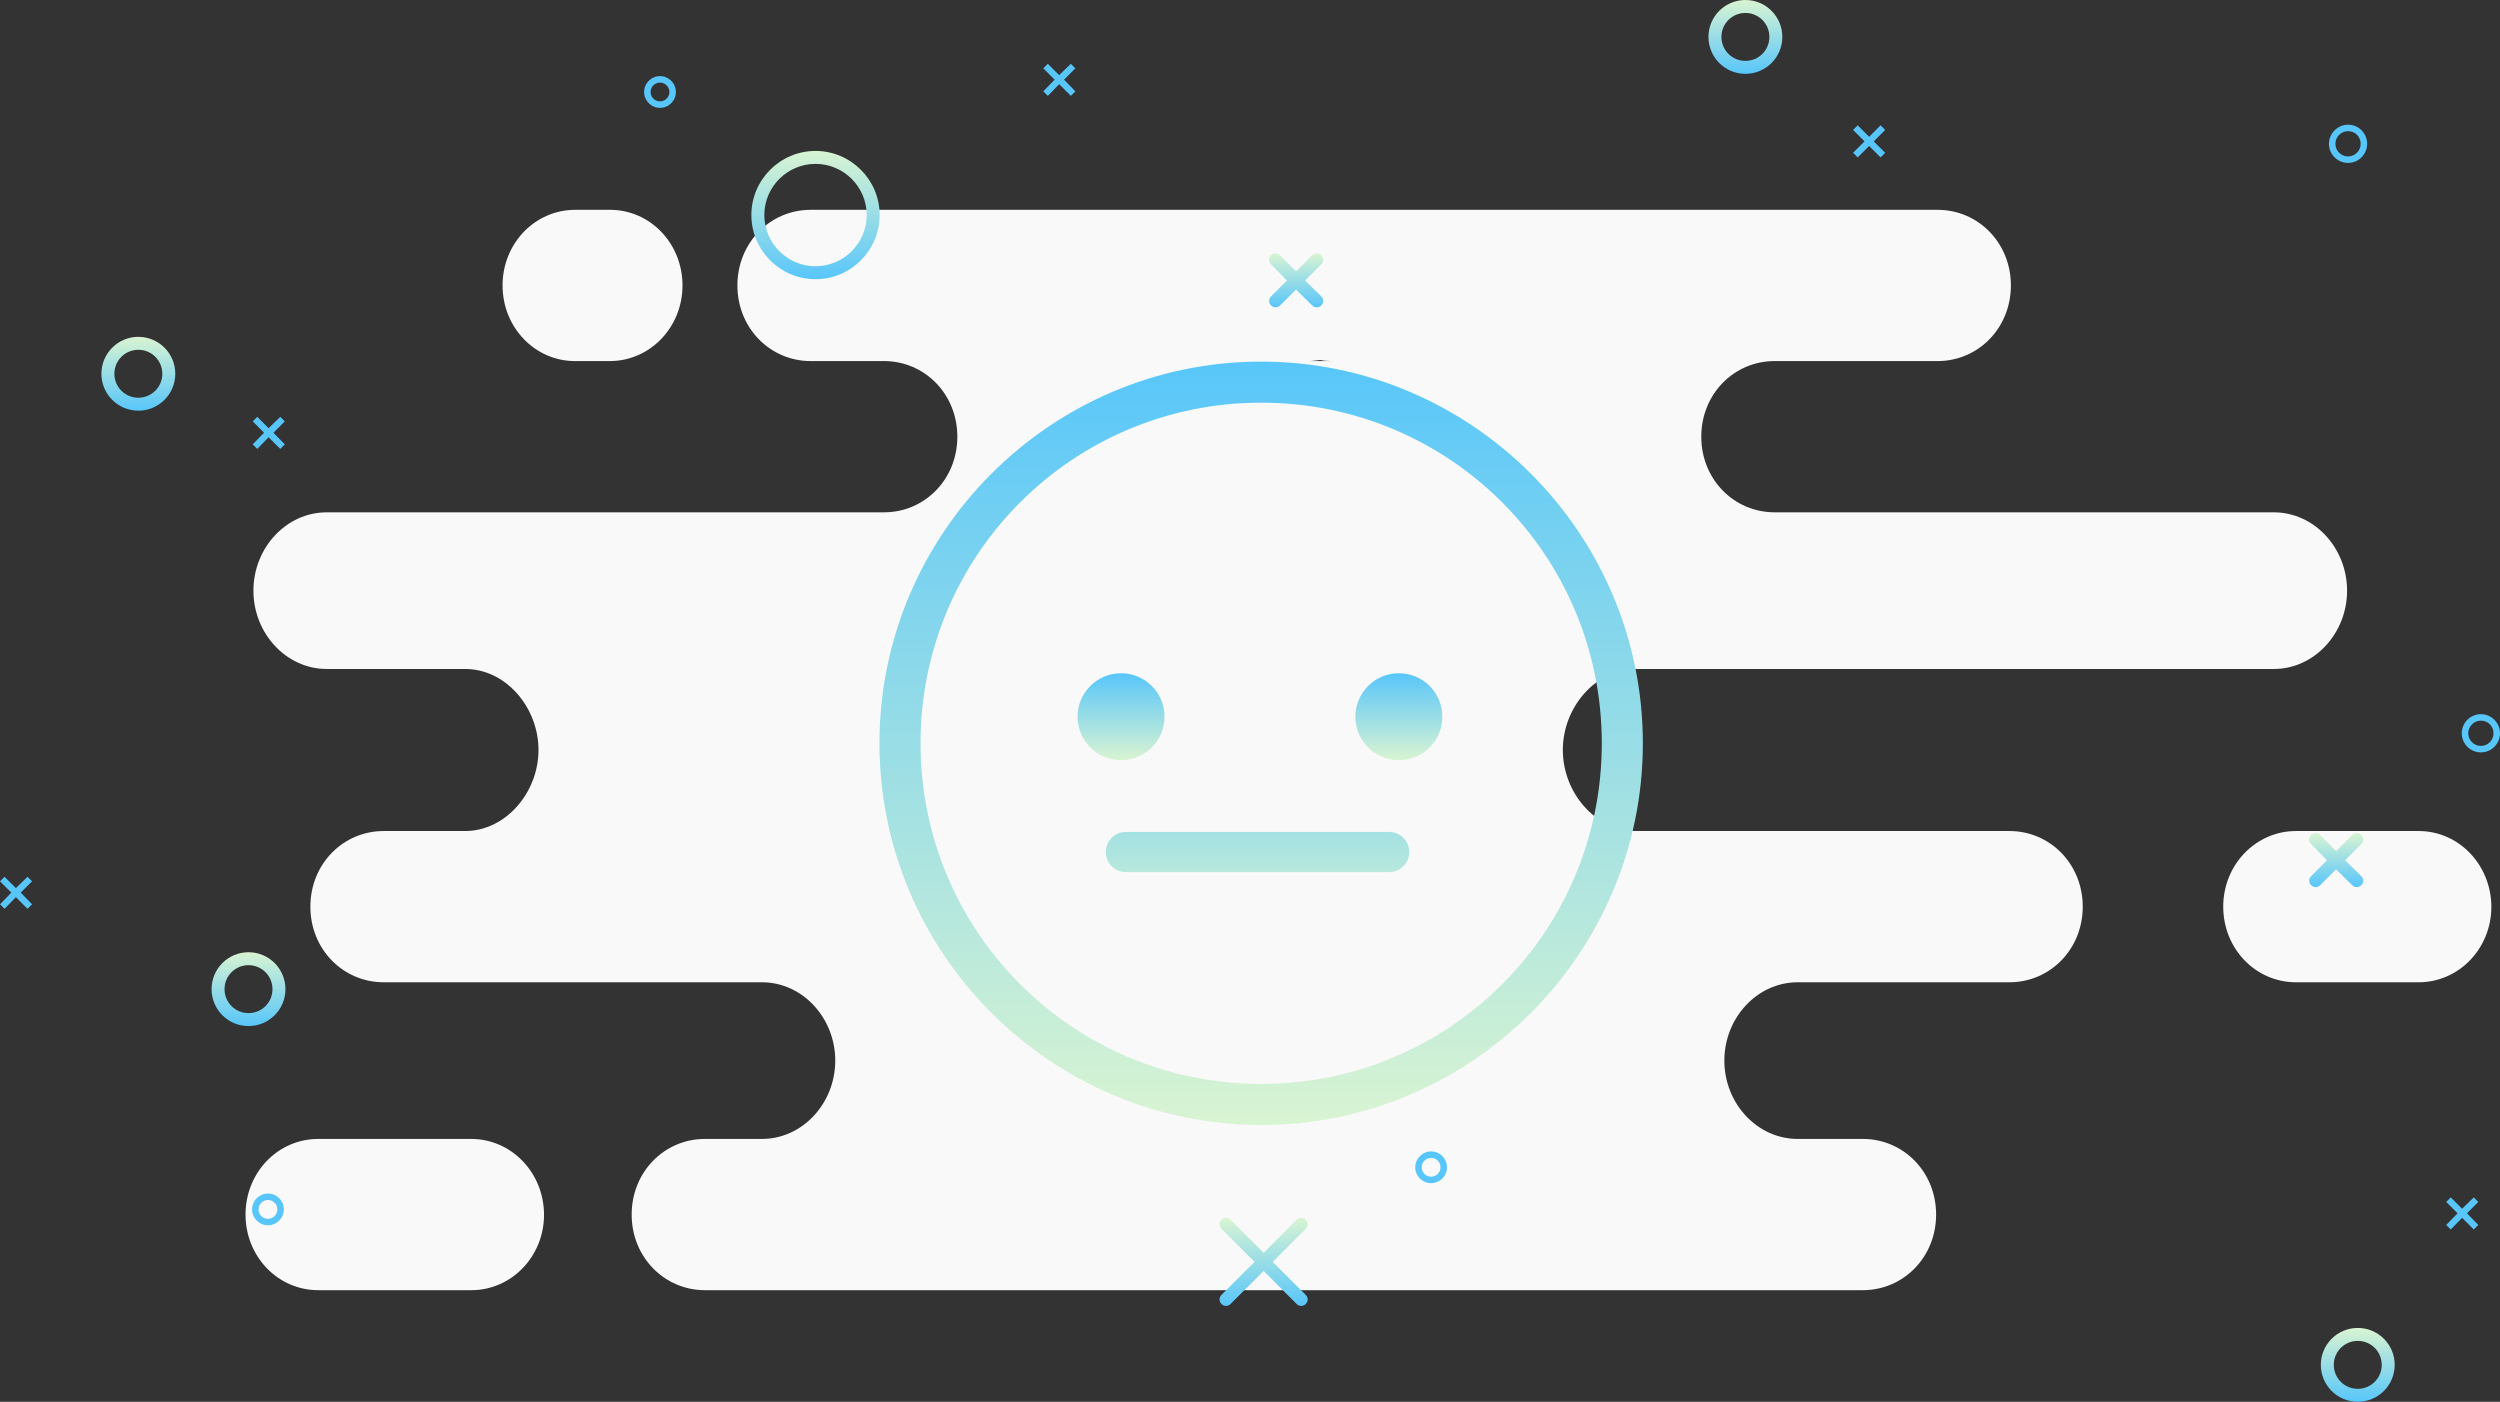 <svg width="560" height="314" viewBox="0 0 560 314" fill="none" xmlns="http://www.w3.org/2000/svg">
<rect x="0" y="0" width="560" height="314" fill="#333333" stroke="none"/>
<g clip-path="url(#clip0_2105_638)">
<path d="M450.112 186.15H366.496C357.402 186.15 350.074 177.559 350.074 168C350.074 158.441 357.402 149.85 366.496 149.85H509.323C518.417 149.85 525.745 141.864 525.745 132.305C525.745 122.746 518.417 114.76 509.323 114.76H397.508C388.414 114.76 381.086 107.379 381.086 97.82C381.086 88.261 388.414 80.88 397.508 80.88H434.017C443.111 80.88 450.439 73.499 450.439 63.94C450.439 54.381 443.111 47 434.017 47H181.601C172.506 47 165.179 54.381 165.179 63.94C165.179 73.499 172.506 80.88 181.601 80.88H198.023C207.117 80.88 214.445 88.261 214.445 97.82C214.445 107.379 207.117 114.76 198.023 114.76H73.189C64.094 114.76 56.767 122.746 56.767 132.305C56.767 141.864 64.094 149.85 73.189 149.85H104.201C113.295 149.85 120.623 158.441 120.623 168C120.623 177.559 113.23 186.15 104.201 186.15H85.947C76.853 186.15 69.525 193.531 69.525 203.09C69.525 212.649 76.853 220.03 85.947 220.03H170.674C179.769 220.03 187.096 228.016 187.096 237.575C187.096 247.134 179.769 255.12 170.674 255.12H157.916C148.822 255.12 141.494 262.501 141.494 272.06C141.494 281.619 148.822 289 157.916 289H258.281H269.272H294.789H355.57H417.267C426.362 289 433.689 281.619 433.689 272.06C433.689 262.501 426.362 255.12 417.267 255.12H402.677C393.583 255.12 386.255 247.134 386.255 237.575C386.255 228.016 393.583 220.03 402.677 220.03H450.112C459.206 220.03 466.534 212.649 466.534 203.09C466.534 193.531 459.206 186.15 450.112 186.15ZM295.705 80.638C296.621 80.82 297.537 80.88 298.453 80.88H292.957C293.873 80.88 294.789 80.759 295.705 80.638Z" fill="#F9F9F9"/>
<path d="M541.774 186.15H514.295C505.332 186.15 498.004 193.652 498.004 203.09C498.004 212.528 505.266 220.03 514.295 220.03H541.774C550.738 220.03 558.066 212.528 558.066 203.09C558 193.652 550.738 186.15 541.774 186.15Z" fill="#F9F9F9"/>
<path d="M105.509 255.12H71.291C62.262 255.12 55 262.622 55 272.06C55 281.498 62.262 289 71.291 289H105.575C114.538 289 121.866 281.498 121.866 272.06C121.801 262.622 114.538 255.12 105.509 255.12Z" fill="#F9F9F9"/>
<path d="M128.801 80.88H136.587C145.551 80.88 152.878 73.378 152.878 63.94C152.878 54.502 145.616 47 136.653 47H128.867C119.838 47 112.576 54.502 112.576 63.94C112.576 73.378 119.838 80.88 128.801 80.88Z" fill="#F9F9F9"/>
</g>
<path fill-rule="evenodd" clip-rule="evenodd" d="M282.5 252C329.579 252 368 213.579 368 166.5C368 119.421 329.579 81 282.5 81C235.421 81 197 119.421 197 166.5C197 213.579 235.421 252 282.5 252ZM282.501 242.801C324.71 242.801 358.801 208.709 358.801 166.5C358.801 124.291 324.71 90.199 282.501 90.199C240.292 90.199 206.2 124.291 206.2 166.5C206.2 208.709 240.292 242.801 282.501 242.801Z" fill="url(#paint0_linear_2105_638)"/>
<path fill-rule="evenodd" clip-rule="evenodd" d="M247.697 190.851C247.697 188.366 249.712 186.351 252.197 186.351H311.181C313.667 186.351 315.681 188.366 315.681 190.851C315.681 193.337 313.667 195.351 311.181 195.351H252.197C249.712 195.351 247.697 193.337 247.697 190.851Z" fill="url(#paint1_linear_2105_638)"/>
<path d="M251.115 170.288C256.495 170.288 260.856 165.927 260.856 160.547C260.856 155.168 256.495 150.807 251.115 150.807C245.735 150.807 241.375 155.168 241.375 160.547C241.375 165.927 245.735 170.288 251.115 170.288Z" fill="url(#paint2_linear_2105_638)"/>
<path d="M313.346 170.288C318.726 170.288 323.086 165.927 323.086 160.547C323.086 155.168 318.726 150.807 313.346 150.807C307.966 150.807 303.605 155.168 303.605 160.547C303.605 165.927 307.966 170.288 313.346 170.288Z" fill="url(#paint3_linear_2105_638)"/>
<g clip-path="url(#clip1_2105_638)">
<path d="M30.99 91.995C26.418 91.995 22.716 88.294 22.716 83.724C22.716 79.153 26.418 75.453 30.99 75.453C35.562 75.453 39.264 79.153 39.264 83.724C39.264 88.294 35.562 91.995 30.99 91.995ZM30.99 78.355C28.014 78.355 25.619 80.749 25.619 83.724C25.619 86.698 28.014 89.092 30.99 89.092C33.966 89.092 36.361 86.698 36.361 83.724C36.361 80.749 33.966 78.355 30.99 78.355Z" fill="url(#paint4_linear_2105_638)"/>
<path d="M528.139 314C523.567 314 519.865 310.3 519.865 305.729C519.865 301.158 523.567 297.458 528.139 297.458C532.711 297.458 536.413 301.158 536.413 305.729C536.413 310.3 532.711 314 528.139 314ZM528.139 300.36C525.163 300.36 522.768 302.755 522.768 305.729C522.768 308.704 525.163 311.098 528.139 311.098C531.115 311.098 533.51 308.704 533.51 305.729C533.51 302.755 531.115 300.36 528.139 300.36Z" fill="url(#paint5_linear_2105_638)"/>
<path d="M390.97 16.542C386.397 16.542 382.696 12.841 382.696 8.271C382.696 3.7 386.397 0 390.97 0C395.542 0 399.243 3.7 399.243 8.271C399.243 12.841 395.542 16.542 390.97 16.542ZM390.97 2.902C387.994 2.902 385.599 5.296 385.599 8.271C385.599 11.245 387.994 13.64 390.97 13.64C393.945 13.64 396.34 11.245 396.34 8.271C396.34 5.296 393.945 2.902 390.97 2.902Z" fill="url(#paint6_linear_2105_638)"/>
<path d="M182.675 62.539C174.764 62.539 168.305 56.082 168.305 48.174C168.305 40.266 174.764 33.809 182.675 33.809C190.586 33.809 197.045 40.266 197.045 48.174C197.045 56.082 190.586 62.539 182.675 62.539ZM182.675 36.711C176.361 36.711 171.208 41.862 171.208 48.174C171.208 54.486 176.361 59.637 182.675 59.637C188.989 59.637 194.142 54.486 194.142 48.174C194.142 41.862 188.989 36.711 182.675 36.711Z" fill="url(#paint7_linear_2105_638)"/>
<path d="M55.666 229.841C51.094 229.841 47.393 226.141 47.393 221.57C47.393 217 51.094 213.299 55.666 213.299C60.239 213.299 63.94 217 63.94 221.57C63.94 226.141 60.239 229.841 55.666 229.841ZM55.666 216.201C52.691 216.201 50.296 218.596 50.296 221.57C50.296 224.545 52.691 226.939 55.666 226.939C58.642 226.939 61.037 224.545 61.037 221.57C61.037 218.596 58.642 216.201 55.666 216.201Z" fill="url(#paint8_linear_2105_638)"/>
<path d="M285.08 282.658L292.483 275.258C293.064 274.677 293.064 273.807 292.483 273.226C291.902 272.646 291.032 272.646 290.451 273.226L283.048 280.627L275.645 273.226C275.065 272.646 274.194 272.646 273.613 273.226C273.033 273.807 273.033 274.677 273.613 275.258L281.016 282.658L273.613 290.058C273.033 290.639 273.033 291.509 273.613 292.09C273.903 292.38 274.266 292.525 274.629 292.525C274.992 292.525 275.355 292.38 275.645 292.09L283.048 284.689L290.451 292.09C290.741 292.38 291.104 292.525 291.467 292.525C291.83 292.525 292.193 292.38 292.483 292.09C293.064 291.509 293.064 290.639 292.483 290.058L285.08 282.658Z" fill="url(#paint9_linear_2105_638)"/>
<path d="M525.308 192.695L528.937 189.067C529.518 188.487 529.518 187.616 528.937 187.036C528.357 186.456 527.486 186.456 526.905 187.036L523.276 190.664L519.72 187.036C519.139 186.456 518.269 186.456 517.688 187.036C517.107 187.616 517.107 188.487 517.688 189.067L521.244 192.695L517.688 196.25C517.107 196.83 517.107 197.701 517.688 198.281C517.978 198.572 518.341 198.717 518.704 198.717C519.067 198.717 519.43 198.572 519.72 198.281L523.276 194.726L526.905 198.281C527.195 198.572 527.558 198.717 527.921 198.717C528.284 198.717 528.647 198.572 528.937 198.281C529.518 197.701 529.518 196.83 528.937 196.25L525.308 192.695Z" fill="url(#paint10_linear_2105_638)"/>
<path d="M292.338 62.829L295.966 59.202C296.547 58.621 296.547 57.751 295.966 57.17C295.386 56.59 294.515 56.59 293.934 57.17L290.306 60.798L286.749 57.17C286.169 56.59 285.298 56.59 284.717 57.17C284.137 57.751 284.137 58.621 284.717 59.202L288.273 62.829L284.717 66.384C284.137 66.964 284.137 67.835 284.717 68.415C285.007 68.706 285.37 68.851 285.733 68.851C286.096 68.851 286.459 68.706 286.749 68.415L290.306 64.861L293.934 68.415C294.225 68.706 294.588 68.851 294.95 68.851C295.313 68.851 295.676 68.706 295.966 68.415C296.547 67.835 296.547 66.964 295.966 66.384L292.338 62.829Z" fill="url(#paint11_linear_2105_638)"/>
<path d="M525.962 36.493C523.567 36.493 521.68 34.534 521.68 32.213C521.68 29.891 523.639 27.932 525.962 27.932C528.357 27.932 530.244 29.891 530.244 32.213C530.244 34.534 528.357 36.493 525.962 36.493ZM525.962 29.383C524.365 29.383 523.131 30.689 523.131 32.213C523.131 33.809 524.438 35.042 525.962 35.042C527.558 35.042 528.792 33.736 528.792 32.213C528.792 30.616 527.558 29.383 525.962 29.383Z" fill="#58C6FA"/>
<path d="M555.718 168.536C553.323 168.536 551.436 166.577 551.436 164.255C551.436 161.861 553.396 159.975 555.718 159.975C558.113 159.975 560 161.933 560 164.255C560 166.577 558.113 168.536 555.718 168.536ZM555.718 161.426C554.121 161.426 552.888 162.732 552.888 164.255C552.888 165.851 554.194 167.085 555.718 167.085C557.315 167.085 558.549 165.779 558.549 164.255C558.549 162.659 557.315 161.426 555.718 161.426Z" fill="#58C6FA"/>
<path d="M320.57 265.028C318.611 265.028 317.014 263.432 317.014 261.473C317.014 259.514 318.611 257.918 320.57 257.918C322.53 257.918 324.127 259.514 324.127 261.473C324.127 263.432 322.53 265.028 320.57 265.028ZM320.57 259.369C319.409 259.369 318.466 260.312 318.466 261.473C318.466 262.634 319.409 263.577 320.57 263.577C321.732 263.577 322.675 262.634 322.675 261.473C322.675 260.312 321.732 259.369 320.57 259.369Z" fill="#58C6FA"/>
<path d="M147.838 24.159C145.879 24.159 144.282 22.563 144.282 20.604C144.282 18.646 145.879 17.049 147.838 17.049C149.798 17.049 151.395 18.646 151.395 20.604C151.395 22.563 149.798 24.159 147.838 24.159ZM147.838 18.5C146.677 18.5 145.734 19.444 145.734 20.604C145.734 21.765 146.677 22.708 147.838 22.708C149 22.708 149.943 21.765 149.943 20.604C149.943 19.444 149 18.5 147.838 18.5Z" fill="#58C6FA"/>
<path d="M60.021 274.46C58.061 274.46 56.464 272.864 56.464 270.905C56.464 268.946 58.061 267.35 60.021 267.35C61.98 267.35 63.577 268.946 63.577 270.905C63.577 272.864 61.98 274.46 60.021 274.46ZM60.021 268.801C58.859 268.801 57.916 269.744 57.916 270.905C57.916 272.066 58.859 273.009 60.021 273.009C61.182 273.009 62.125 272.066 62.125 270.905C62.125 269.744 61.182 268.801 60.021 268.801Z" fill="#58C6FA"/>
<path d="M240.881 15.308L239.865 14.293L237.253 16.832L234.712 14.293L233.696 15.308L236.236 17.848L233.696 20.459L234.712 21.475L237.253 18.863L239.865 21.475L240.881 20.459L238.341 17.848L240.881 15.308Z" fill="#58C6FA"/>
<path d="M555.137 269.236L554.121 268.22L551.508 270.76L548.968 268.22L547.952 269.236L550.492 271.775L547.952 274.387L548.968 275.403L551.508 272.791L554.121 275.403L555.137 274.387L552.597 271.775L555.137 269.236Z" fill="#58C6FA"/>
<path d="M421.253 28.075L415.095 34.231L416.122 35.257L422.28 29.101L421.253 28.075Z" fill="#58C6FA"/>
<path d="M416.122 28.075L415.095 29.101L421.253 35.257L422.28 34.231L416.122 28.075Z" fill="#58C6FA"/>
<path d="M7.185 197.411L6.169 196.395L3.556 198.934L1.016 196.395L0 197.411L2.54 199.95L0 202.562L1.016 203.578L3.556 200.966L6.169 203.578L7.185 202.562L4.645 199.95L7.185 197.411Z" fill="#58C6FA"/>
<path d="M63.795 94.389L62.779 93.373L60.166 95.912L57.626 93.373L56.61 94.389L59.15 96.928L56.61 99.54L57.626 100.555L60.166 97.944L62.779 100.555L63.795 99.54L61.255 96.928L63.795 94.389Z" fill="#58C6FA"/>
</g>
<defs>
<linearGradient id="paint0_linear_2105_638" x1="282.5" y1="81" x2="282.5" y2="252" gradientUnits="userSpaceOnUse">
<stop stop-color="#58C6FA"/>
<stop offset="1" stop-color="#D9F4D2"/>
</linearGradient>
<linearGradient id="paint1_linear_2105_638" x1="281.689" y1="153" x2="281.689" y2="210" gradientUnits="userSpaceOnUse">
<stop stop-color="#58C6FA"/>
<stop offset="1" stop-color="#D9F4D2"/>
</linearGradient>
<linearGradient id="paint2_linear_2105_638" x1="251.115" y1="150.807" x2="251.115" y2="170.288" gradientUnits="userSpaceOnUse">
<stop stop-color="#58C6FA"/>
<stop offset="1" stop-color="#D9F4D2"/>
</linearGradient>
<linearGradient id="paint3_linear_2105_638" x1="313.346" y1="150.807" x2="313.346" y2="170.288" gradientUnits="userSpaceOnUse">
<stop stop-color="#58C6FA"/>
<stop offset="1" stop-color="#D9F4D2"/>
</linearGradient>
<linearGradient id="paint4_linear_2105_638" x1="30.99" y1="75.453" x2="30.99" y2="91.995" gradientUnits="userSpaceOnUse">
<stop stop-color="#D9F4D2"/>
<stop offset="1" stop-color="#58C6FA"/>
</linearGradient>
<linearGradient id="paint5_linear_2105_638" x1="528.139" y1="297.458" x2="528.139" y2="314" gradientUnits="userSpaceOnUse">
<stop stop-color="#D9F4D2"/>
<stop offset="1" stop-color="#58C6FA"/>
</linearGradient>
<linearGradient id="paint6_linear_2105_638" x1="390.969" y1="0" x2="390.969" y2="16.542" gradientUnits="userSpaceOnUse">
<stop stop-color="#D9F4D2"/>
<stop offset="1" stop-color="#58C6FA"/>
</linearGradient>
<linearGradient id="paint7_linear_2105_638" x1="182.675" y1="33.809" x2="182.675" y2="62.539" gradientUnits="userSpaceOnUse">
<stop stop-color="#D9F4D2"/>
<stop offset="1" stop-color="#58C6FA"/>
</linearGradient>
<linearGradient id="paint8_linear_2105_638" x1="55.666" y1="213.299" x2="55.666" y2="229.841" gradientUnits="userSpaceOnUse">
<stop stop-color="#D9F4D2"/>
<stop offset="1" stop-color="#58C6FA"/>
</linearGradient>
<linearGradient id="paint9_linear_2105_638" x1="283.048" y1="272.791" x2="283.048" y2="292.525" gradientUnits="userSpaceOnUse">
<stop stop-color="#D9F4D2"/>
<stop offset="1" stop-color="#58C6FA"/>
</linearGradient>
<linearGradient id="paint10_linear_2105_638" x1="523.313" y1="186.601" x2="523.313" y2="198.717" gradientUnits="userSpaceOnUse">
<stop stop-color="#D9F4D2"/>
<stop offset="1" stop-color="#58C6FA"/>
</linearGradient>
<linearGradient id="paint11_linear_2105_638" x1="290.342" y1="56.735" x2="290.342" y2="68.851" gradientUnits="userSpaceOnUse">
<stop stop-color="#D9F4D2"/>
<stop offset="1" stop-color="#58C6FA"/>
</linearGradient>
<clipPath id="clip0_2105_638">
<rect width="503" height="242" fill="white" transform="translate(55 47)"/>
</clipPath>
<clipPath id="clip1_2105_638">
<rect width="560" height="314" fill="white"/>
</clipPath>
</defs>
</svg>
